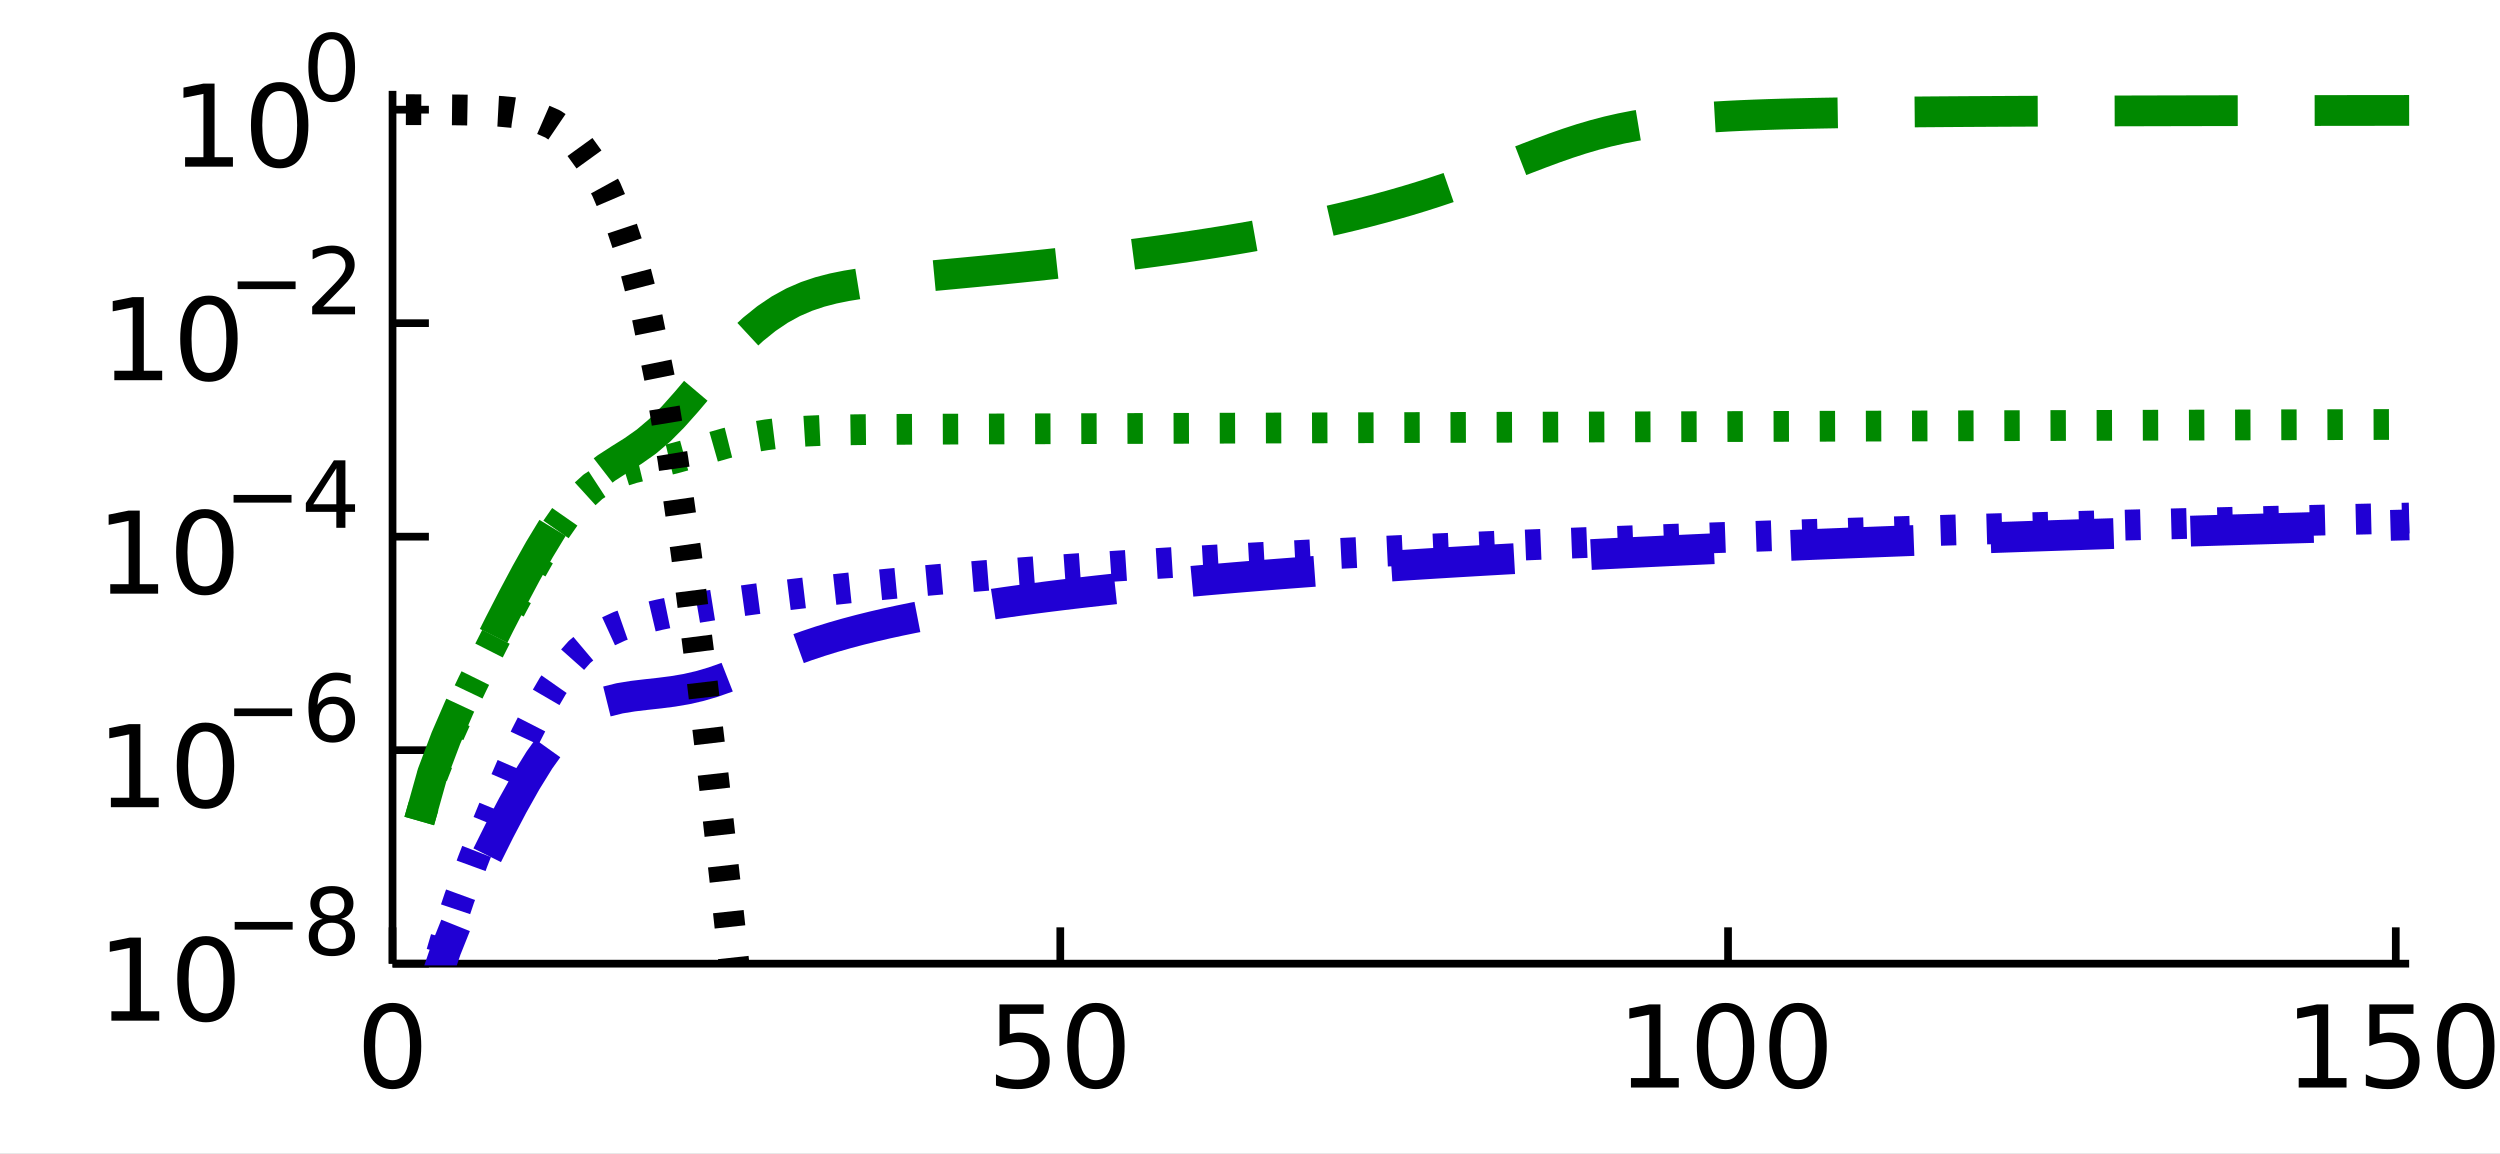 <?xml version="1.0" encoding="utf-8"?>
<svg xmlns="http://www.w3.org/2000/svg" xmlns:xlink="http://www.w3.org/1999/xlink" width="325" height="150" viewBox="0 0 1300 600">
<rect x="0" y="0" width="1300" height="600" fill="#333333" stroke="none"/>
<defs>
  <clipPath id="clip310">
    <rect x="0" y="0" width="1300" height="600"/>
  </clipPath>
</defs>
<path clip-path="url(#clip310)" d="
M0 600 L1300 600 L1300 0 L0 0  Z
  " fill="#ffffff" fill-rule="evenodd" fill-opacity="1"/>
<defs>
  <clipPath id="clip311">
    <rect x="260" y="0" width="911" height="600"/>
  </clipPath>
</defs>
<path clip-path="url(#clip310)" d="
M204.122 501.1 L1252.76 501.1 L1252.76 47.244 L204.122 47.244  Z
  " fill="#ffffff" fill-rule="evenodd" fill-opacity="1"/>
<defs>
  <clipPath id="clip312">
    <rect x="204" y="47" width="1050" height="455"/>
  </clipPath>
</defs>
<polyline clip-path="url(#clip310)" style="stroke:#000000; stroke-linecap:butt; stroke-linejoin:round; stroke-width:4; stroke-opacity:1; fill:none" points="
  204.122,501.1 1252.76,501.1 
  "/>
<polyline clip-path="url(#clip310)" style="stroke:#000000; stroke-linecap:butt; stroke-linejoin:round; stroke-width:4; stroke-opacity:1; fill:none" points="
  204.122,501.1 204.122,482.203 
  "/>
<polyline clip-path="url(#clip310)" style="stroke:#000000; stroke-linecap:butt; stroke-linejoin:round; stroke-width:4; stroke-opacity:1; fill:none" points="
  551.352,501.1 551.352,482.203 
  "/>
<polyline clip-path="url(#clip310)" style="stroke:#000000; stroke-linecap:butt; stroke-linejoin:round; stroke-width:4; stroke-opacity:1; fill:none" points="
  898.581,501.1 898.581,482.203 
  "/>
<polyline clip-path="url(#clip310)" style="stroke:#000000; stroke-linecap:butt; stroke-linejoin:round; stroke-width:4; stroke-opacity:1; fill:none" points="
  1245.81,501.1 1245.81,482.203 
  "/>
<path clip-path="url(#clip310)" d="M204.122 526.149 Q199.608 526.149 197.322 530.605 Q195.065 535.032 195.065 543.944 Q195.065 552.827 197.322 557.283 Q199.608 561.71 204.122 561.71 Q208.665 561.71 210.922 557.283 Q213.207 552.827 213.207 543.944 Q213.207 535.032 210.922 530.605 Q208.665 526.149 204.122 526.149 M204.122 521.519 Q211.385 521.519 215.204 527.277 Q219.052 533.006 219.052 543.944 Q219.052 554.852 215.204 560.61 Q211.385 566.339 204.122 566.339 Q196.859 566.339 193.011 560.61 Q189.191 554.852 189.191 543.944 Q189.191 533.006 193.011 527.277 Q196.859 521.519 204.122 521.519 Z" fill="#000000" fill-rule="evenodd" fill-opacity="1" /><path clip-path="url(#clip310)" d="M519.726 522.3 L542.671 522.3 L542.671 527.219 L525.079 527.219 L525.079 537.809 Q526.352 537.375 527.625 537.173 Q528.898 536.941 530.171 536.941 Q537.405 536.941 541.63 540.905 Q545.854 544.87 545.854 551.64 Q545.854 558.614 541.514 562.491 Q537.174 566.339 529.274 566.339 Q526.554 566.339 523.719 565.876 Q520.912 565.413 517.903 564.487 L517.903 558.614 Q520.507 560.031 523.285 560.726 Q526.062 561.42 529.159 561.42 Q534.164 561.42 537.087 558.787 Q540.009 556.154 540.009 551.64 Q540.009 547.126 537.087 544.493 Q534.164 541.86 529.159 541.86 Q526.815 541.86 524.471 542.381 Q522.156 542.902 519.726 544.001 L519.726 522.3 Z" fill="#000000" fill-rule="evenodd" fill-opacity="1" /><path clip-path="url(#clip310)" d="M569.87 526.149 Q565.356 526.149 563.07 530.605 Q560.813 535.032 560.813 543.944 Q560.813 552.827 563.07 557.283 Q565.356 561.71 569.87 561.71 Q574.413 561.71 576.67 557.283 Q578.956 552.827 578.956 543.944 Q578.956 535.032 576.67 530.605 Q574.413 526.149 569.87 526.149 M569.87 521.519 Q577.133 521.519 580.952 527.277 Q584.801 533.006 584.801 543.944 Q584.801 554.852 580.952 560.61 Q577.133 566.339 569.87 566.339 Q562.607 566.339 558.759 560.61 Q554.94 554.852 554.94 543.944 Q554.94 533.006 558.759 527.277 Q562.607 521.519 569.87 521.519 Z" fill="#000000" fill-rule="evenodd" fill-opacity="1" /><path clip-path="url(#clip310)" d="M848.09 560.581 L857.638 560.581 L857.638 527.624 L847.251 529.708 L847.251 524.384 L857.581 522.3 L863.425 522.3 L863.425 560.581 L872.974 560.581 L872.974 565.5 L848.09 565.5 L848.09 560.581 Z" fill="#000000" fill-rule="evenodd" fill-opacity="1" /><path clip-path="url(#clip310)" d="M897.279 526.149 Q892.766 526.149 890.48 530.605 Q888.223 535.032 888.223 543.944 Q888.223 552.827 890.48 557.283 Q892.766 561.71 897.279 561.71 Q901.822 561.71 904.079 557.283 Q906.365 552.827 906.365 543.944 Q906.365 535.032 904.079 530.605 Q901.822 526.149 897.279 526.149 M897.279 521.519 Q904.542 521.519 908.362 527.277 Q912.21 533.006 912.21 543.944 Q912.21 554.852 908.362 560.61 Q904.542 566.339 897.279 566.339 Q890.017 566.339 886.168 560.61 Q882.349 554.852 882.349 543.944 Q882.349 533.006 886.168 527.277 Q890.017 521.519 897.279 521.519 Z" fill="#000000" fill-rule="evenodd" fill-opacity="1" /><path clip-path="url(#clip310)" d="M934.982 526.149 Q930.468 526.149 928.182 530.605 Q925.925 535.032 925.925 543.944 Q925.925 552.827 928.182 557.283 Q930.468 561.71 934.982 561.71 Q939.525 561.71 941.781 557.283 Q944.067 552.827 944.067 543.944 Q944.067 535.032 941.781 530.605 Q939.525 526.149 934.982 526.149 M934.982 521.519 Q942.244 521.519 946.064 527.277 Q949.912 533.006 949.912 543.944 Q949.912 554.852 946.064 560.61 Q942.244 566.339 934.982 566.339 Q927.719 566.339 923.871 560.61 Q920.051 554.852 920.051 543.944 Q920.051 533.006 923.871 527.277 Q927.719 521.519 934.982 521.519 Z" fill="#000000" fill-rule="evenodd" fill-opacity="1" /><path clip-path="url(#clip310)" d="M1195.32 560.581 L1204.87 560.581 L1204.87 527.624 L1194.48 529.708 L1194.48 524.384 L1204.81 522.3 L1210.66 522.3 L1210.66 560.581 L1220.2 560.581 L1220.2 565.5 L1195.32 565.5 L1195.32 560.581 Z" fill="#000000" fill-rule="evenodd" fill-opacity="1" /><path clip-path="url(#clip310)" d="M1232.07 522.3 L1255.01 522.3 L1255.01 527.219 L1237.42 527.219 L1237.42 537.809 Q1238.69 537.375 1239.97 537.173 Q1241.24 536.941 1242.51 536.941 Q1249.75 536.941 1253.97 540.905 Q1258.2 544.87 1258.2 551.64 Q1258.2 558.614 1253.86 562.491 Q1249.51 566.339 1241.62 566.339 Q1238.9 566.339 1236.06 565.876 Q1233.25 565.413 1230.24 564.487 L1230.24 558.614 Q1232.85 560.031 1235.63 560.726 Q1238.4 561.42 1241.5 561.42 Q1246.51 561.42 1249.43 558.787 Q1252.35 556.154 1252.35 551.64 Q1252.35 547.126 1249.43 544.493 Q1246.51 541.86 1241.5 541.86 Q1239.16 541.86 1236.81 542.381 Q1234.5 542.902 1232.07 544.001 L1232.07 522.3 Z" fill="#000000" fill-rule="evenodd" fill-opacity="1" /><path clip-path="url(#clip310)" d="M1282.21 526.149 Q1277.7 526.149 1275.41 530.605 Q1273.15 535.032 1273.15 543.944 Q1273.15 552.827 1275.41 557.283 Q1277.7 561.71 1282.21 561.71 Q1286.75 561.71 1289.01 557.283 Q1291.3 552.827 1291.3 543.944 Q1291.3 535.032 1289.01 530.605 Q1286.75 526.149 1282.21 526.149 M1282.21 521.519 Q1289.47 521.519 1293.29 527.277 Q1297.14 533.006 1297.14 543.944 Q1297.14 554.852 1293.29 560.61 Q1289.47 566.339 1282.21 566.339 Q1274.95 566.339 1271.1 560.61 Q1267.28 554.852 1267.28 543.944 Q1267.28 533.006 1271.1 527.277 Q1274.95 521.519 1282.21 521.519 Z" fill="#000000" fill-rule="evenodd" fill-opacity="1" /><polyline clip-path="url(#clip310)" style="stroke:#000000; stroke-linecap:butt; stroke-linejoin:round; stroke-width:4; stroke-opacity:1; fill:none" points="
  204.122,501.1 204.122,47.244 
  "/>
<polyline clip-path="url(#clip310)" style="stroke:#000000; stroke-linecap:butt; stroke-linejoin:round; stroke-width:4; stroke-opacity:1; fill:none" points="
  204.122,57.019 223.02,57.019 
  "/>
<polyline clip-path="url(#clip310)" style="stroke:#000000; stroke-linecap:butt; stroke-linejoin:round; stroke-width:4; stroke-opacity:1; fill:none" points="
  204.122,168.039 223.02,168.039 
  "/>
<polyline clip-path="url(#clip310)" style="stroke:#000000; stroke-linecap:butt; stroke-linejoin:round; stroke-width:4; stroke-opacity:1; fill:none" points="
  204.122,279.06 223.02,279.06 
  "/>
<polyline clip-path="url(#clip310)" style="stroke:#000000; stroke-linecap:butt; stroke-linejoin:round; stroke-width:4; stroke-opacity:1; fill:none" points="
  204.122,390.08 223.02,390.08 
  "/>
<polyline clip-path="url(#clip310)" style="stroke:#000000; stroke-linecap:butt; stroke-linejoin:round; stroke-width:4; stroke-opacity:1; fill:none" points="
  204.122,501.1 223.02,501.1 
  "/>
<path clip-path="url(#clip310)" d="M96.24 81.76 L105.788 81.76 L105.788 48.803 L95.401 50.886 L95.401 45.562 L105.731 43.478 L111.575 43.478 L111.575 81.76 L121.124 81.76 L121.124 86.678 L96.24 86.678 L96.24 81.76 Z" fill="#000000" fill-rule="evenodd" fill-opacity="1" /><path clip-path="url(#clip310)" d="M145.429 47.327 Q140.916 47.327 138.63 51.783 Q136.373 56.21 136.373 65.122 Q136.373 74.005 138.63 78.461 Q140.916 82.888 145.429 82.888 Q149.972 82.888 152.229 78.461 Q154.515 74.005 154.515 65.122 Q154.515 56.21 152.229 51.783 Q149.972 47.327 145.429 47.327 M145.429 42.697 Q152.692 42.697 156.511 48.455 Q160.36 54.184 160.36 65.122 Q160.36 76.03 156.511 81.788 Q152.692 87.518 145.429 87.518 Q138.167 87.518 134.318 81.788 Q130.499 76.03 130.499 65.122 Q130.499 54.184 134.318 48.455 Q138.167 42.697 145.429 42.697 Z" fill="#000000" fill-rule="evenodd" fill-opacity="1" /><path clip-path="url(#clip310)" d="M172.491 20.442 Q168.823 20.442 166.966 24.063 Q165.132 27.66 165.132 34.901 Q165.132 42.118 166.966 45.739 Q168.823 49.336 172.491 49.336 Q176.182 49.336 178.016 45.739 Q179.873 42.118 179.873 34.901 Q179.873 27.66 178.016 24.063 Q176.182 20.442 172.491 20.442 M172.491 16.681 Q178.392 16.681 181.495 21.359 Q184.622 26.014 184.622 34.901 Q184.622 43.764 181.495 48.442 Q178.392 53.097 172.491 53.097 Q166.59 53.097 163.463 48.442 Q160.36 43.764 160.36 34.901 Q160.36 26.014 163.463 21.359 Q166.59 16.681 172.491 16.681 Z" fill="#000000" fill-rule="evenodd" fill-opacity="1" /><path clip-path="url(#clip310)" d="M59.447 192.78 L68.996 192.78 L68.996 159.823 L58.608 161.906 L58.608 156.582 L68.938 154.499 L74.783 154.499 L74.783 192.78 L84.331 192.78 L84.331 197.699 L59.447 197.699 L59.447 192.78 Z" fill="#000000" fill-rule="evenodd" fill-opacity="1" /><path clip-path="url(#clip310)" d="M108.637 158.347 Q104.123 158.347 101.837 162.803 Q99.58 167.23 99.58 176.142 Q99.58 185.025 101.837 189.481 Q104.123 193.908 108.637 193.908 Q113.179 193.908 115.436 189.481 Q117.722 185.025 117.722 176.142 Q117.722 167.23 115.436 162.803 Q113.179 158.347 108.637 158.347 M108.637 153.718 Q115.899 153.718 119.719 159.476 Q123.567 165.205 123.567 176.142 Q123.567 187.051 119.719 192.809 Q115.899 198.538 108.637 198.538 Q101.374 198.538 97.526 192.809 Q93.706 187.051 93.706 176.142 Q93.706 165.205 97.526 159.476 Q101.374 153.718 108.637 153.718 Z" fill="#000000" fill-rule="evenodd" fill-opacity="1" /><path clip-path="url(#clip310)" d="M123.567 146.344 L153.707 146.344 L153.707 150.341 L123.567 150.341 L123.567 146.344 Z" fill="#000000" fill-rule="evenodd" fill-opacity="1" /><path clip-path="url(#clip310)" d="M168.048 159.439 L184.622 159.439 L184.622 163.436 L162.335 163.436 L162.335 159.439 Q165.038 156.641 169.693 151.94 Q174.372 147.214 175.571 145.85 Q177.851 143.288 178.744 141.525 Q179.661 139.738 179.661 138.022 Q179.661 135.224 177.686 133.461 Q175.735 131.698 172.585 131.698 Q170.351 131.698 167.859 132.473 Q165.391 133.249 162.57 134.824 L162.57 130.028 Q165.438 128.876 167.93 128.289 Q170.422 127.701 172.491 127.701 Q177.945 127.701 181.189 130.428 Q184.434 133.155 184.434 137.716 Q184.434 139.879 183.611 141.83 Q182.812 143.758 180.672 146.391 Q180.084 147.073 176.934 150.341 Q173.784 153.585 168.048 159.439 Z" fill="#000000" fill-rule="evenodd" fill-opacity="1" /><path clip-path="url(#clip310)" d="M57.331 303.8 L66.88 303.8 L66.88 270.843 L56.492 272.926 L56.492 267.602 L66.822 265.519 L72.667 265.519 L72.667 303.8 L82.215 303.8 L82.215 308.719 L57.331 308.719 L57.331 303.8 Z" fill="#000000" fill-rule="evenodd" fill-opacity="1" /><path clip-path="url(#clip310)" d="M106.521 269.367 Q102.007 269.367 99.721 273.823 Q97.464 278.25 97.464 287.162 Q97.464 296.046 99.721 300.502 Q102.007 304.929 106.521 304.929 Q111.064 304.929 113.321 300.502 Q115.606 296.046 115.606 287.162 Q115.606 278.25 113.321 273.823 Q111.064 269.367 106.521 269.367 M106.521 264.738 Q113.783 264.738 117.603 270.496 Q121.451 276.225 121.451 287.162 Q121.451 298.071 117.603 303.829 Q113.783 309.558 106.521 309.558 Q99.258 309.558 95.41 303.829 Q91.59 298.071 91.59 287.162 Q91.59 276.225 95.41 270.496 Q99.258 264.738 106.521 264.738 Z" fill="#000000" fill-rule="evenodd" fill-opacity="1" /><path clip-path="url(#clip310)" d="M121.451 257.365 L151.591 257.365 L151.591 261.361 L121.451 261.361 L121.451 257.365 Z" fill="#000000" fill-rule="evenodd" fill-opacity="1" /><path clip-path="url(#clip310)" d="M174.889 243.494 L162.899 262.231 L174.889 262.231 L174.889 243.494 M173.643 239.356 L179.614 239.356 L179.614 262.231 L184.622 262.231 L184.622 266.181 L179.614 266.181 L179.614 274.456 L174.889 274.456 L174.889 266.181 L159.043 266.181 L159.043 261.596 L173.643 239.356 Z" fill="#000000" fill-rule="evenodd" fill-opacity="1" /><path clip-path="url(#clip310)" d="M57.66 414.82 L67.209 414.82 L67.209 381.863 L56.821 383.947 L56.821 378.623 L67.151 376.539 L72.996 376.539 L72.996 414.82 L82.544 414.82 L82.544 419.739 L57.66 419.739 L57.66 414.82 Z" fill="#000000" fill-rule="evenodd" fill-opacity="1" /><path clip-path="url(#clip310)" d="M106.85 380.388 Q102.336 380.388 100.05 384.844 Q97.793 389.271 97.793 398.183 Q97.793 407.066 100.05 411.522 Q102.336 415.949 106.85 415.949 Q111.393 415.949 113.65 411.522 Q115.936 407.066 115.936 398.183 Q115.936 389.271 113.65 384.844 Q111.393 380.388 106.85 380.388 M106.85 375.758 Q114.113 375.758 117.932 381.516 Q121.78 387.245 121.78 398.183 Q121.78 409.091 117.932 414.849 Q114.113 420.578 106.85 420.578 Q99.587 420.578 95.739 414.849 Q91.919 409.091 91.919 398.183 Q91.919 387.245 95.739 381.516 Q99.587 375.758 106.85 375.758 Z" fill="#000000" fill-rule="evenodd" fill-opacity="1" /><path clip-path="url(#clip310)" d="M121.78 368.385 L151.92 368.385 L151.92 372.381 L121.78 372.381 L121.78 368.385 Z" fill="#000000" fill-rule="evenodd" fill-opacity="1" /><path clip-path="url(#clip310)" d="M172.914 366.034 Q169.717 366.034 167.836 368.22 Q165.979 370.407 165.979 374.215 Q165.979 378 167.836 380.21 Q169.717 382.397 172.914 382.397 Q176.111 382.397 177.969 380.21 Q179.849 378 179.849 374.215 Q179.849 370.407 177.969 368.22 Q176.111 366.034 172.914 366.034 M182.341 351.152 L182.341 355.478 Q180.555 354.632 178.721 354.185 Q176.911 353.738 175.124 353.738 Q170.422 353.738 167.93 356.912 Q165.461 360.086 165.109 366.504 Q166.496 364.459 168.588 363.377 Q170.681 362.272 173.196 362.272 Q178.486 362.272 181.542 365.493 Q184.622 368.69 184.622 374.215 Q184.622 379.622 181.425 382.89 Q178.227 386.158 172.914 386.158 Q166.825 386.158 163.604 381.503 Q160.383 376.825 160.383 367.962 Q160.383 359.639 164.333 354.702 Q168.283 349.742 174.936 349.742 Q176.723 349.742 178.533 350.094 Q180.367 350.447 182.341 351.152 Z" fill="#000000" fill-rule="evenodd" fill-opacity="1" /><path clip-path="url(#clip310)" d="M57.919 525.841 L67.468 525.841 L67.468 492.884 L57.08 494.967 L57.08 489.643 L67.41 487.56 L73.255 487.56 L73.255 525.841 L82.803 525.841 L82.803 530.76 L57.919 530.76 L57.919 525.841 Z" fill="#000000" fill-rule="evenodd" fill-opacity="1" /><path clip-path="url(#clip310)" d="M107.109 491.408 Q102.595 491.408 100.309 495.864 Q98.052 500.291 98.052 509.203 Q98.052 518.086 100.309 522.542 Q102.595 526.969 107.109 526.969 Q111.651 526.969 113.908 522.542 Q116.194 518.086 116.194 509.203 Q116.194 500.291 113.908 495.864 Q111.651 491.408 107.109 491.408 M107.109 486.778 Q114.371 486.778 118.191 492.537 Q122.039 498.266 122.039 509.203 Q122.039 520.112 118.191 525.87 Q114.371 531.599 107.109 531.599 Q99.846 531.599 95.998 525.87 Q92.178 520.112 92.178 509.203 Q92.178 498.266 95.998 492.537 Q99.846 486.778 107.109 486.778 Z" fill="#000000" fill-rule="evenodd" fill-opacity="1" /><path clip-path="url(#clip310)" d="M122.039 479.405 L152.178 479.405 L152.178 483.402 L122.039 483.402 L122.039 479.405 Z" fill="#000000" fill-rule="evenodd" fill-opacity="1" /><path clip-path="url(#clip310)" d="M172.585 479.828 Q169.199 479.828 167.248 481.639 Q165.32 483.449 165.32 486.623 Q165.32 489.796 167.248 491.607 Q169.199 493.417 172.585 493.417 Q175.97 493.417 177.922 491.607 Q179.873 489.773 179.873 486.623 Q179.873 483.449 177.922 481.639 Q175.994 479.828 172.585 479.828 M167.836 477.806 Q164.78 477.054 163.063 474.962 Q161.371 472.869 161.371 469.86 Q161.371 465.652 164.356 463.207 Q167.366 460.762 172.585 460.762 Q177.828 460.762 180.813 463.207 Q183.799 465.652 183.799 469.86 Q183.799 472.869 182.083 474.962 Q180.39 477.054 177.357 477.806 Q180.79 478.606 182.694 480.933 Q184.622 483.261 184.622 486.623 Q184.622 491.724 181.495 494.451 Q178.392 497.178 172.585 497.178 Q166.778 497.178 163.651 494.451 Q160.548 491.724 160.548 486.623 Q160.548 483.261 162.476 480.933 Q164.404 478.606 167.836 477.806 M166.096 470.307 Q166.096 473.034 167.789 474.562 Q169.505 476.09 172.585 476.09 Q175.641 476.09 177.357 474.562 Q179.097 473.034 179.097 470.307 Q179.097 467.58 177.357 466.052 Q175.641 464.523 172.585 464.523 Q169.505 464.523 167.789 466.052 Q166.096 467.58 166.096 470.307 Z" fill="#000000" fill-rule="evenodd" fill-opacity="1" /><polyline clip-path="url(#clip312)" style="stroke:#2000d4; stroke-linecap:butt; stroke-linejoin:round; stroke-width:16; stroke-opacity:1; fill:none" stroke-dasharray="8, 16" points="
  218.011,542.242 224.956,511.432 231.9,487.739 238.845,467.02 245.789,447.988 252.734,430.114 259.679,413.183 266.623,397.176 273.568,382.23 280.512,368.622 
  287.457,356.708 294.402,346.8 301.346,339.003 308.291,333.14 315.235,328.828 322.18,325.638 329.125,323.202 336.069,321.255 343.014,319.624 349.958,318.201 
  356.903,316.918 363.848,315.735 370.792,314.628 377.737,313.581 384.681,312.584 391.626,311.632 398.571,310.717 405.515,309.838 412.46,308.991 419.404,308.173 
  426.349,307.382 433.294,306.617 440.238,305.875 447.183,305.155 454.127,304.456 461.072,303.777 468.017,303.116 474.961,302.474 481.906,301.847 488.85,301.237 
  495.795,300.642 502.74,300.061 509.684,299.493 516.629,298.939 523.573,298.398 530.518,297.868 537.462,297.349 544.407,296.842 551.352,296.345 558.296,295.858 
  565.241,295.38 572.185,294.912 579.13,294.453 586.075,294.002 593.019,293.56 599.964,293.126 606.908,292.699 613.853,292.28 620.798,291.868 627.742,291.462 
  634.687,291.064 641.631,290.672 648.576,290.286 655.521,289.907 662.465,289.533 669.41,289.165 676.354,288.802 683.299,288.445 690.244,288.093 697.188,287.746 
  704.133,287.404 711.077,287.067 718.022,286.735 724.967,286.407 731.911,286.083 738.856,285.764 745.8,285.449 752.745,285.138 759.69,284.83 766.634,284.527 
  773.579,284.228 780.523,283.932 787.468,283.64 794.413,283.351 801.357,283.066 808.302,282.784 815.246,282.505 822.191,282.23 829.136,281.957 836.08,281.688 
  843.025,281.421 849.969,281.158 856.914,280.897 863.859,280.64 870.803,280.384 877.748,280.132 884.692,279.882 891.637,279.635 898.581,279.39 905.526,279.148 
  912.471,278.908 919.415,278.671 926.36,278.435 933.304,278.202 940.249,277.972 947.194,277.743 954.138,277.517 961.083,277.293 968.027,277.071 974.972,276.85 
  981.917,276.632 988.861,276.416 995.806,276.202 1002.75,275.989 1009.7,275.779 1016.64,275.57 1023.58,275.363 1030.53,275.158 1037.47,274.955 1044.42,274.753 
  1051.36,274.553 1058.31,274.354 1065.25,274.158 1072.2,273.962 1079.14,273.769 1086.09,273.577 1093.03,273.386 1099.97,273.197 1106.92,273.009 1113.86,272.823 
  1120.81,272.639 1127.75,272.455 1134.7,272.273 1141.64,272.093 1148.59,271.914 1155.53,271.736 1162.48,271.559 1169.42,271.384 1176.37,271.21 1183.31,271.037 
  1190.25,270.865 1197.2,270.695 1204.14,270.526 1211.09,270.358 1218.03,270.191 1224.98,270.025 1231.92,269.861 1238.87,269.697 1245.81,269.535 1252.76,269.374 
  
  "/>
<polyline clip-path="url(#clip312)" style="stroke:#008900; stroke-linecap:butt; stroke-linejoin:round; stroke-width:16; stroke-opacity:1; fill:none" stroke-dasharray="64, 40" points="
  218.011,426.908 224.956,402.154 231.9,383.784 238.845,367.749 245.789,352.828 252.734,338.531 259.679,324.659 266.623,311.167 273.568,298.131 280.512,285.739 
  287.457,274.288 294.402,264.14 301.346,255.609 308.291,248.783 315.235,243.404 322.18,238.903 329.125,234.555 336.069,229.67 343.014,223.785 349.958,216.805 
  356.903,208.997 363.848,200.809 370.792,192.667 377.737,184.886 384.681,177.688 391.626,171.239 398.571,165.648 405.515,160.961 412.46,157.154 419.404,154.145 
  426.349,151.809 433.294,150.007 440.238,148.604 447.183,147.483 454.127,146.553 461.072,145.747 468.017,145.017 474.961,144.332 481.906,143.672 488.85,143.022 
  495.795,142.374 502.74,141.721 509.684,141.059 516.629,140.385 523.573,139.697 530.518,138.994 537.462,138.273 544.407,137.534 551.352,136.776 558.296,135.997 
  565.241,135.195 572.185,134.371 579.13,133.523 586.075,132.648 593.019,131.747 599.964,130.816 606.908,129.855 613.853,128.862 620.798,127.834 627.742,126.77 
  634.687,125.667 641.631,124.522 648.576,123.334 655.521,122.099 662.465,120.813 669.41,119.475 676.354,118.078 683.299,116.621 690.244,115.098 697.188,113.506 
  704.133,111.839 711.077,110.092 718.022,108.262 724.967,106.342 731.911,104.328 738.856,102.217 745.8,100.006 752.745,97.694 759.69,95.283 766.634,92.78 
  773.579,90.194 780.523,87.544 787.468,84.856 794.413,82.164 801.357,79.509 808.302,76.94 815.246,74.504 822.191,72.245 829.136,70.198 836.08,68.38 
  843.025,66.798 849.969,65.441 856.914,64.291 863.859,63.324 870.803,62.516 877.748,61.84 884.692,61.275 891.637,60.801 898.581,60.403 905.526,60.066 
  912.471,59.779 919.415,59.533 926.36,59.322 933.304,59.139 940.249,58.98 947.194,58.84 954.138,58.717 961.083,58.608 968.027,58.511 974.972,58.423 
  981.917,58.345 988.861,58.275 995.806,58.211 1002.75,58.153 1009.7,58.099 1016.64,58.051 1023.58,58.006 1030.53,57.965 1037.47,57.927 1044.42,57.892 
  1051.36,57.859 1058.31,57.828 1065.25,57.8 1072.2,57.773 1079.14,57.748 1086.09,57.725 1093.03,57.703 1099.97,57.682 1106.92,57.663 1113.86,57.644 
  1120.81,57.627 1127.75,57.61 1134.7,57.594 1141.64,57.58 1148.59,57.565 1155.53,57.552 1162.48,57.539 1169.42,57.527 1176.37,57.515 1183.31,57.504 
  1190.25,57.493 1197.2,57.483 1204.14,57.473 1211.09,57.464 1218.03,57.454 1224.98,57.446 1231.92,57.437 1238.87,57.429 1245.81,57.422 1252.76,57.414 
  
  "/>
<polyline clip-path="url(#clip312)" style="stroke:#008900; stroke-linecap:butt; stroke-linejoin:round; stroke-width:16; stroke-opacity:1; fill:none" stroke-dasharray="8, 16" points="
  218.011,426.911 224.956,403.116 231.9,385.464 238.845,369.945 245.789,355.386 252.734,341.336 259.679,327.631 266.623,314.258 273.568,301.316 280.512,289.016 
  287.457,277.682 294.402,267.713 301.346,259.477 308.291,253.151 315.235,248.616 322.18,245.503 329.125,243.34 336.069,241.675 343.014,240.14 349.958,238.48 
  356.903,236.588 363.848,234.512 370.792,232.404 377.737,230.426 384.681,228.688 391.626,227.244 398.571,226.103 405.515,225.242 412.46,224.617 419.404,224.178 
  426.349,223.875 433.294,223.669 440.238,223.527 447.183,223.428 454.127,223.356 461.072,223.302 468.017,223.258 474.961,223.222 481.906,223.191 488.85,223.162 
  495.795,223.135 502.74,223.109 509.684,223.084 516.629,223.06 523.573,223.036 530.518,223.012 537.462,222.988 544.407,222.964 551.352,222.941 558.296,222.917 
  565.241,222.894 572.185,222.87 579.13,222.847 586.075,222.824 593.019,222.8 599.964,222.777 606.908,222.754 613.853,222.731 620.798,222.707 627.742,222.684 
  634.687,222.661 641.631,222.638 648.576,222.615 655.521,222.592 662.465,222.569 669.41,222.546 676.354,222.523 683.299,222.5 690.244,222.477 697.188,222.454 
  704.133,222.431 711.077,222.408 718.022,222.385 724.967,222.363 731.911,222.34 738.856,222.317 745.8,222.295 752.745,222.272 759.69,222.25 766.634,222.228 
  773.579,222.206 780.523,222.183 787.468,222.161 794.413,222.14 801.357,222.118 808.302,222.096 815.246,222.074 822.191,222.053 829.136,222.031 836.08,222.01 
  843.025,221.988 849.969,221.966 856.914,221.945 863.859,221.923 870.803,221.901 877.748,221.879 884.692,221.857 891.637,221.835 898.581,221.813 905.526,221.79 
  912.471,221.768 919.415,221.746 926.36,221.724 933.304,221.702 940.249,221.68 947.194,221.658 954.138,221.635 961.083,221.613 968.027,221.591 974.972,221.569 
  981.917,221.547 988.861,221.525 995.806,221.503 1002.75,221.481 1009.7,221.459 1016.64,221.437 1023.58,221.415 1030.53,221.393 1037.47,221.371 1044.42,221.349 
  1051.36,221.327 1058.31,221.305 1065.25,221.283 1072.2,221.261 1079.14,221.239 1086.09,221.217 1093.03,221.195 1099.97,221.174 1106.92,221.152 1113.86,221.13 
  1120.81,221.108 1127.75,221.087 1134.7,221.065 1141.64,221.043 1148.59,221.021 1155.53,221 1162.48,220.978 1169.42,220.957 1176.37,220.935 1183.31,220.913 
  1190.25,220.892 1197.2,220.87 1204.14,220.849 1211.09,220.827 1218.03,220.806 1224.98,220.784 1231.92,220.763 1238.87,220.741 1245.81,220.72 1252.76,220.698 
  
  "/>
<polyline clip-path="url(#clip312)" style="stroke:#2000d4; stroke-linecap:butt; stroke-linejoin:round; stroke-width:16; stroke-opacity:1; fill:none" stroke-dasharray="64, 40" points="
  218.011,542.242 224.956,514.187 231.9,493.722 238.845,476.363 245.789,460.647 252.734,445.948 259.679,432.005 266.623,418.781 273.568,406.414 280.512,395.188 
  287.457,385.476 294.402,377.603 301.346,371.688 308.291,367.564 315.235,364.855 322.18,363.127 329.125,361.998 336.069,361.168 343.014,360.405 349.958,359.517 
  356.903,358.338 363.848,356.75 370.792,354.711 377.737,352.273 384.681,349.551 391.626,346.682 398.571,343.792 405.515,340.977 412.46,338.302 419.404,335.799 
  426.349,333.477 433.294,331.328 440.238,329.34 447.183,327.494 454.127,325.775 461.072,324.167 468.017,322.659 474.961,321.238 481.906,319.896 488.85,318.624 
  495.795,317.416 502.74,316.265 509.684,315.166 516.629,314.116 523.573,313.109 530.518,312.142 537.462,311.213 544.407,310.318 551.352,309.456 558.296,308.623 
  565.241,307.818 572.185,307.038 579.13,306.284 586.075,305.552 593.019,304.842 599.964,304.152 606.908,303.481 613.853,302.828 620.798,302.193 627.742,301.574 
  634.687,300.971 641.631,300.382 648.576,299.807 655.521,299.246 662.465,298.697 669.41,298.161 676.354,297.636 683.299,297.122 690.244,296.619 697.188,296.127 
  704.133,295.644 711.077,295.171 718.022,294.707 724.967,294.252 731.911,293.805 738.856,293.366 745.8,292.935 752.745,292.512 759.69,292.096 766.634,291.687 
  773.579,291.284 780.523,290.889 787.468,290.5 794.413,290.117 801.357,289.74 808.302,289.368 815.246,289.003 822.191,288.643 829.136,288.288 836.08,287.938 
  843.025,287.594 849.969,287.254 856.914,286.919 863.859,286.588 870.803,286.262 877.748,285.941 884.692,285.623 891.637,285.31 898.581,285.001 905.526,284.695 
  912.471,284.394 919.415,284.096 926.36,283.802 933.304,283.511 940.249,283.224 947.194,282.94 954.138,282.66 961.083,282.382 968.027,282.108 974.972,281.837 
  981.917,281.569 988.861,281.304 995.806,281.042 1002.75,280.782 1009.7,280.526 1016.64,280.272 1023.58,280.021 1030.53,279.772 1037.47,279.526 1044.42,279.282 
  1051.36,279.041 1058.31,278.802 1065.25,278.566 1072.2,278.332 1079.14,278.1 1086.09,277.87 1093.03,277.642 1099.97,277.417 1106.92,277.194 1113.86,276.972 
  1120.81,276.753 1127.75,276.536 1134.7,276.321 1141.64,276.107 1148.59,275.896 1155.53,275.686 1162.48,275.478 1169.42,275.272 1176.37,275.067 1183.31,274.865 
  1190.25,274.664 1197.2,274.464 1204.14,274.267 1211.09,274.071 1218.03,273.876 1224.98,273.683 1231.92,273.492 1238.87,273.302 1245.81,273.113 1252.76,272.927 
  
  "/>
<polyline clip-path="url(#clip312)" style="stroke:#000000; stroke-linecap:butt; stroke-linejoin:round; stroke-width:16; stroke-opacity:1; fill:none" stroke-dasharray="8, 16" points="
  211.066,57.019 218.011,57.043 224.956,57.066 231.9,57.105 238.845,57.172 245.789,57.291 252.734,57.501 259.679,57.869 266.623,58.51 273.568,59.61 
  280.512,61.463 287.457,64.484 294.402,69.191 301.346,76.12 308.291,85.725 315.235,98.4 322.18,114.693 329.125,135.588 336.069,162.531 343.014,196.886 
  349.958,239.074 356.903,288.331 363.848,343.265 370.792,402.475 377.737,464.796 384.681,529.313 391.626,595.318 398.571,662.288 405.515,729.855 412.46,797.78 
  419.404,865.915 426.349,934.171 433.294,1002.5 440.238,1070.87 447.183,1139.26 454.127,1207.67 461.072,1276.08 468.017,1344.5 474.961,1412.91 481.906,1481.33 
  488.85,1549.74 495.795,1618.15 502.74,1686.55 509.684,1754.95 516.629,1823.34 523.573,1891.73 530.518,1960.11 537.462,2028.48 544.407,2096.84 551.352,2165.19 
  558.296,2233.54 565.241,2301.87 572.185,2370.2 579.13,2438.51 586.075,2506.8 593.019,2575.09 599.964,2643.35 606.908,2711.6 613.853,2779.83 620.798,2848.03 
  627.742,2916.21 634.687,2984.36 641.631,3052.48 648.576,3120.56 655.521,3188.61 662.465,3256.6 669.41,3324.54 676.354,3392.42 683.299,3460.22 690.244,3527.94 
  697.188,3595.56 704.133,3663.06 711.077,3730.43 718.022,3797.62 724.967,3864.61 731.911,3931.36 738.856,3997.81 745.8,4063.9 752.745,4129.54 759.69,4194.63 
  766.634,4259.05 773.579,4322.63 780.523,4385.19 787.468,4446.51 794.413,4506.36 801.357,4564.49 808.302,4620.65 815.246,4674.64 822.191,4726.32 829.136,4775.62 
  836.08,4822.56 843.025,4867.26 849.969,4909.88 856.914,4950.62 863.859,4989.7 870.803,5027.35 877.748,5063.76 884.692,5099.12 891.637,5133.57 898.581,5167.27 
  905.526,5200.31 912.471,5232.8 919.415,5264.81 926.36,5296.42 933.304,5327.67 940.249,5358.62 947.194,5389.29 954.138,5419.73 961.083,5449.97 968.027,5480.01 
  974.972,5509.89 981.917,5539.62 988.861,5569.22 995.806,5598.7 1002.75,5628.07 1009.7,5657.34 1016.64,5686.52 1023.58,5715.61 1030.53,5744.63 1037.47,5773.58 
  1044.42,5802.46 1051.36,5831.28 1058.31,5860.04 1065.25,5888.75 1072.2,5917.41 1079.14,5946.03 1086.09,5974.6 1093.03,6003.13 1099.97,6031.62 1106.92,6060.08 
  1113.86,6088.5 1120.81,6116.89 1127.75,6145.25 1134.7,6173.58 1141.64,6201.88 1148.59,6230.16 1155.53,6258.41 1162.48,6286.64 1169.42,6314.84 1176.37,6343.02 
  1183.31,6371.18 1190.25,6399.33 1197.2,6427.45 1204.14,6455.55 1211.09,6483.64 1218.03,6511.71 1224.98,6539.76 1231.92,6567.8 1238.87,6595.82 1245.81,6623.83 
  1252.76,6651.82 
  "/>
</svg>
